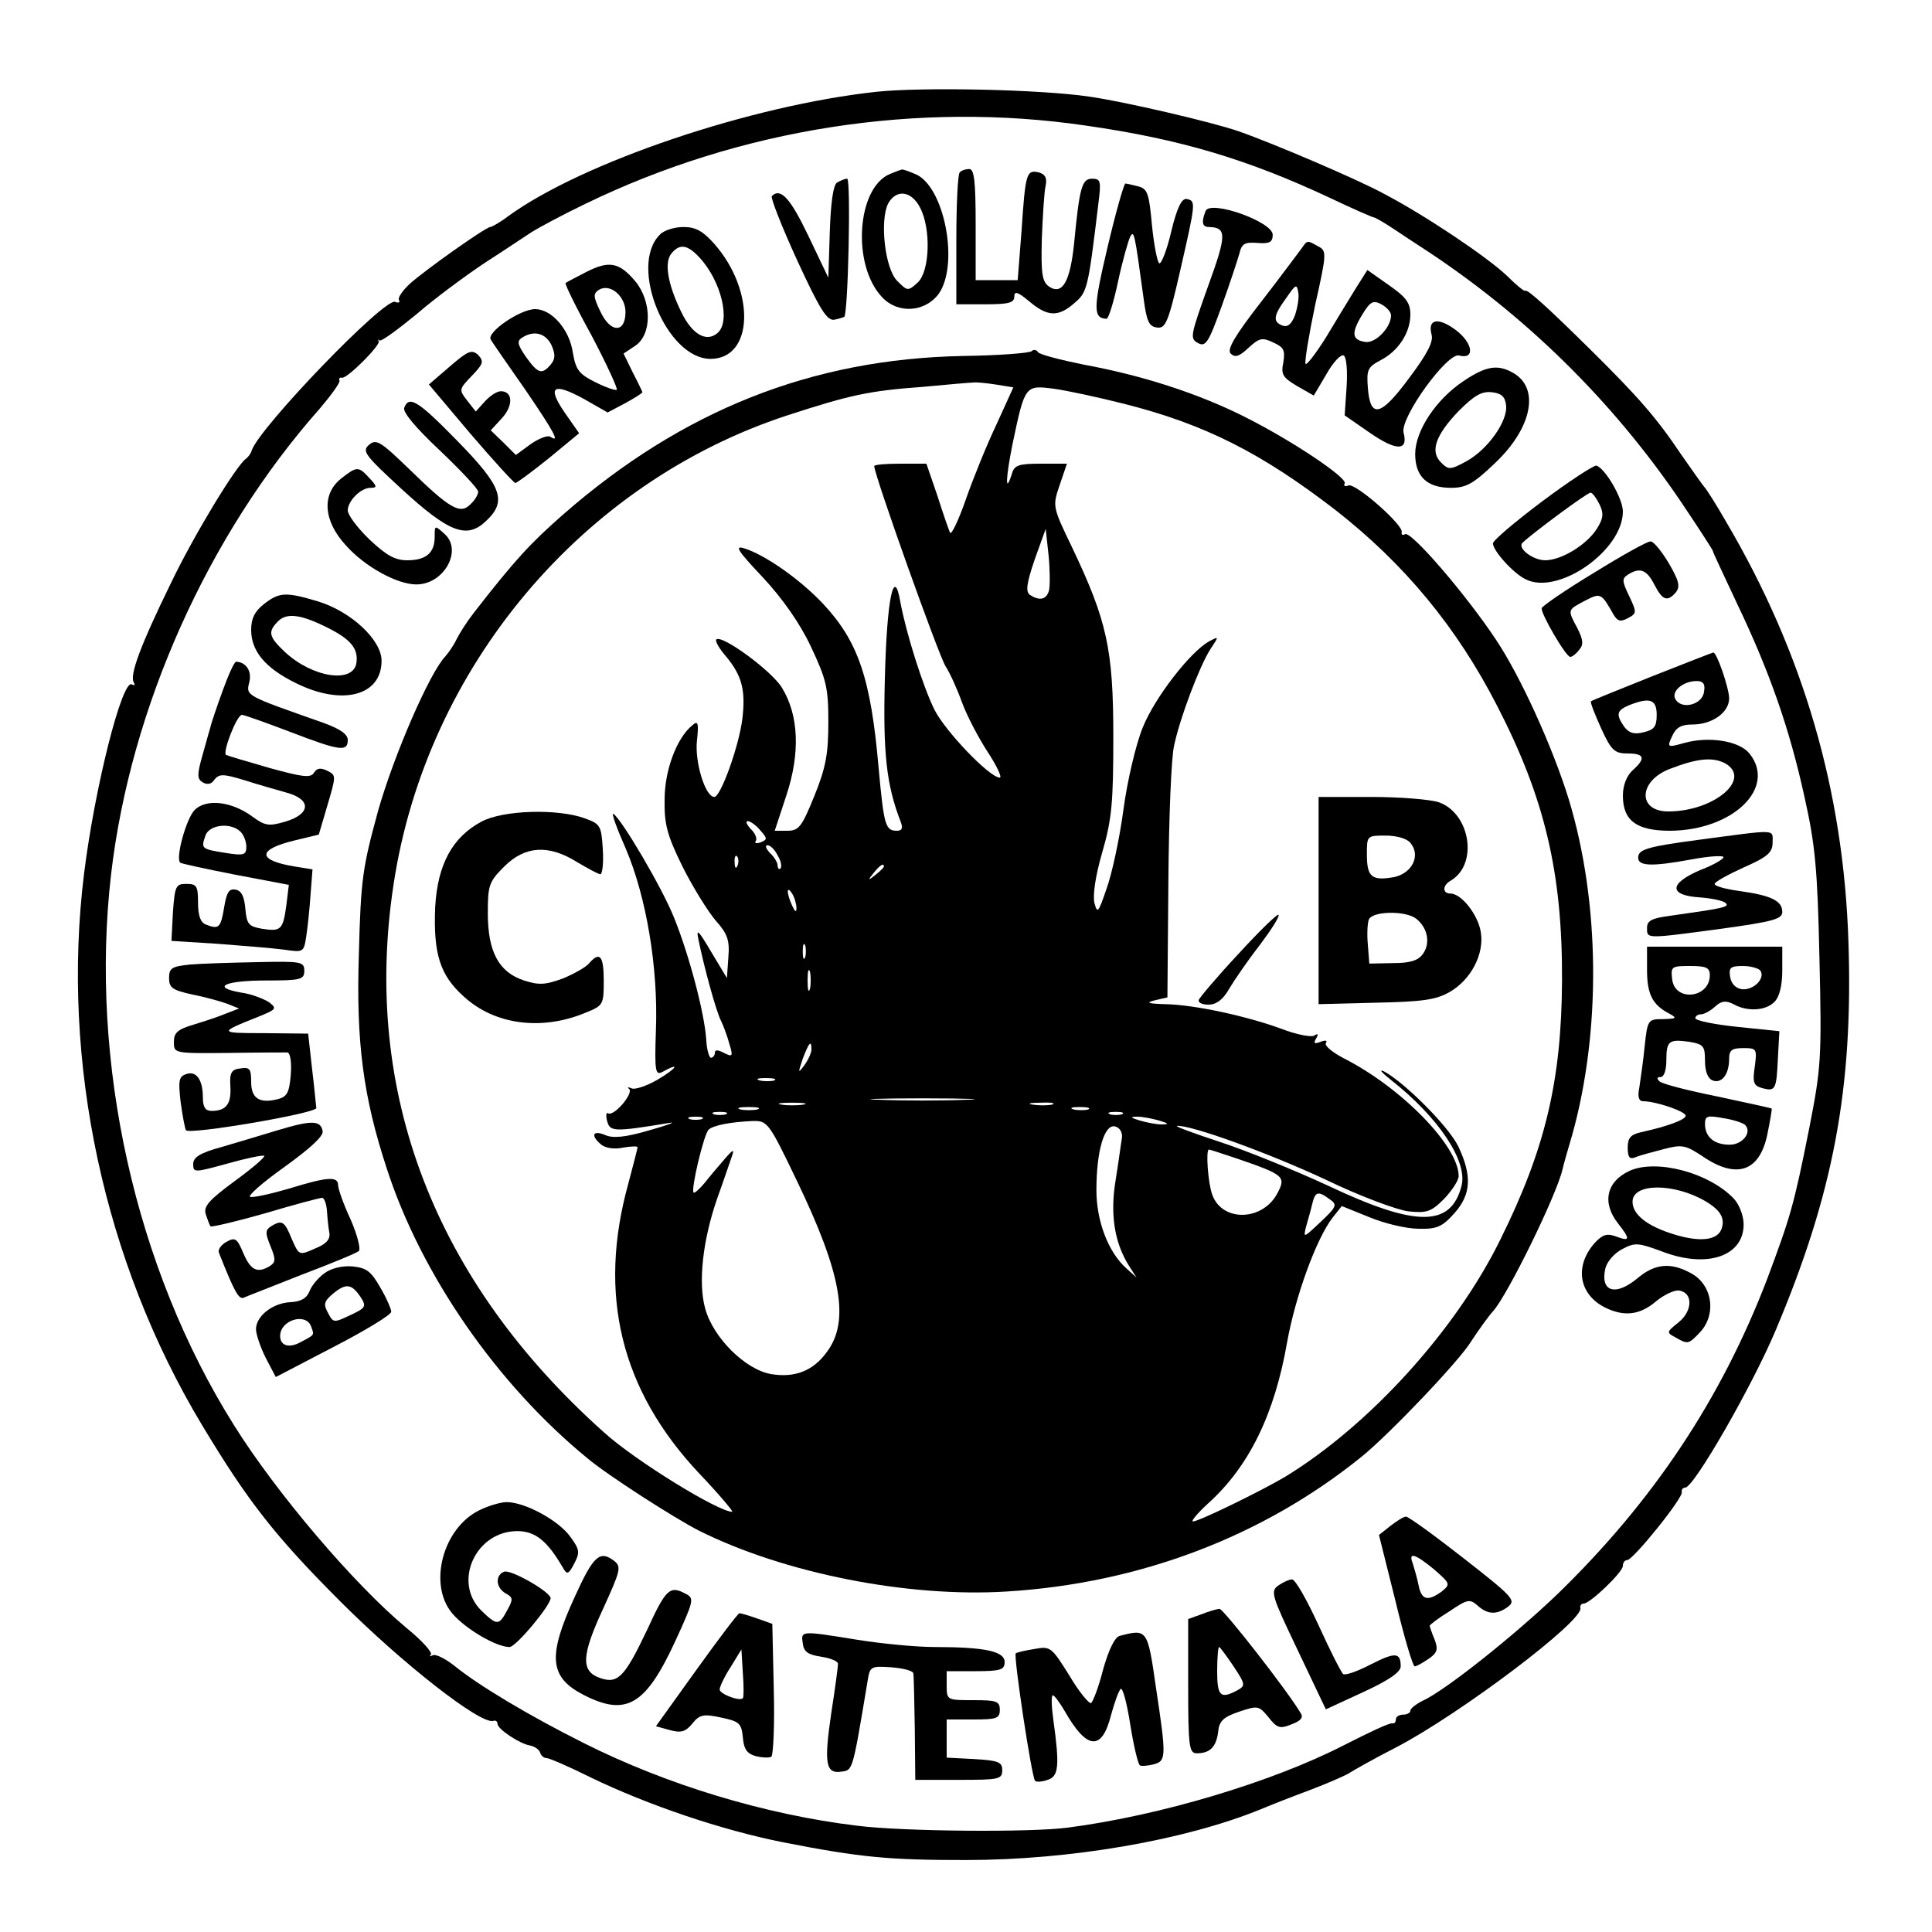 <?xml version="1.0" standalone="no"?>
<!DOCTYPE svg PUBLIC "-//W3C//DTD SVG 20010904//EN"
 "http://www.w3.org/TR/2001/REC-SVG-20010904/DTD/svg10.dtd">
<svg version="1.0" xmlns="http://www.w3.org/2000/svg"
 width="400pt" height="400pt" viewBox="0 0 400 400"
 preserveAspectRatio="xMidYMid meet">

<g transform="translate(0,400) scale(0.1,-0.1)"
fill="#000000" stroke="none">
<path d="M1815 3810 c-260 -28 -609 -146 -762 -257 -17 -13 -35 -23 -38 -23
-9 0 -135 -89 -167 -118 -15 -14 -25 -29 -22 -33 3 -5 -1 -7 -8 -4 -22 9 -282
-261 -297 -308 -2 -7 -8 -14 -12 -17 -20 -14 -107 -157 -155 -257 -64 -131
-86 -191 -77 -206 3 -5 2 -7 -4 -4 -20 12 -77 -214 -99 -392 -48 -389 41 -803
244 -1141 95 -158 151 -230 287 -366 129 -129 289 -254 316 -247 5 2 9 -1 9
-6 0 -11 47 -42 68 -45 9 -2 18 -8 20 -14 2 -7 8 -12 14 -12 5 0 47 -18 91
-40 120 -58 272 -109 397 -134 163 -32 221 -37 380 -37 216 0 453 41 610 105
19 8 67 27 105 41 39 15 75 31 80 35 6 4 48 28 95 52 131 68 390 263 382 289
-1 5 2 9 7 9 13 0 81 65 81 78 0 7 4 12 9 12 12 0 117 130 113 141 -1 5 2 9 7
9 18 0 139 211 187 325 120 284 161 502 151 805 -10 312 -93 598 -254 871 -20
35 -40 66 -43 69 -3 3 -25 34 -50 70 -51 76 -89 119 -186 215 -87 86 -132 127
-136 123 -2 -2 -19 12 -38 31 -41 39 -169 125 -255 170 -55 30 -231 105 -300
129 -54 19 -239 62 -310 72 -101 15 -346 20 -440 10z m433 -70 c196 -28 335
-70 504 -149 48 -23 90 -41 92 -41 3 0 22 -11 43 -25 21 -14 45 -30 53 -35
215 -139 399 -320 541 -530 35 -52 64 -97 65 -100 0 -3 24 -53 51 -111 66
-138 108 -257 139 -399 22 -98 27 -148 31 -335 5 -208 3 -227 -21 -350 -32
-161 -39 -184 -88 -315 -95 -247 -235 -458 -434 -651 -91 -87 -232 -199 -278
-220 -14 -7 -26 -16 -26 -21 0 -4 -7 -8 -15 -8 -8 0 -15 -4 -15 -10 0 -5 -3
-9 -7 -8 -5 2 -49 -19 -100 -45 -148 -76 -380 -146 -573 -171 -76 -10 -340 -8
-435 4 -191 23 -395 85 -566 171 -114 57 -219 120 -268 160 -19 15 -39 25 -45
22 -6 -3 -8 -3 -4 1 4 5 -19 30 -51 56 -108 90 -269 279 -357 420 -204 325
-299 751 -254 1140 40 344 200 702 432 964 23 27 42 53 41 58 -2 4 0 7 5 6 10
-3 82 69 76 76 -2 3 -1 4 2 1 4 -2 38 23 77 55 38 33 102 80 141 106 39 25 82
54 96 63 14 9 64 36 112 59 321 156 689 213 1036 162z"/>
<path d="M1843 3640 c-69 -28 -80 -188 -17 -255 32 -35 88 -32 117 6 44 61 12
226 -49 249 -14 6 -26 10 -27 9 -1 0 -12 -4 -24 -9z m62 -70 c23 -44 20 -132
-5 -155 -20 -18 -21 -18 -42 3 -26 25 -37 126 -19 161 17 30 48 26 66 -9z"/>
<path d="M1987 3643 c-4 -3 -7 -66 -7 -140 l0 -133 60 0 c48 0 60 3 60 16 0
12 7 10 31 -10 38 -32 60 -33 94 -3 26 22 28 30 49 205 6 47 5 52 -13 52 -21
0 -26 -18 -37 -132 -8 -80 -24 -109 -51 -92 -15 10 -18 24 -16 100 2 49 5 99
8 110 3 16 -1 23 -14 27 -26 6 -28 -1 -36 -121 l-8 -102 -43 0 -44 0 0 115 c0
89 -3 115 -13 115 -8 0 -17 -3 -20 -7z"/>
<path d="M1733 3622 c-8 -5 -13 -42 -15 -102 l-3 -95 -42 88 c-37 77 -57 99
-75 81 -3 -3 20 -62 52 -132 47 -102 62 -126 77 -124 10 2 19 5 21 6 8 8 14
286 6 286 -5 0 -14 -4 -21 -8z"/>
<path d="M2293 3488 c-30 -127 -30 -147 -2 -148 4 0 15 35 24 78 9 42 21 84
25 92 8 14 9 9 28 -130 6 -45 11 -56 27 -58 18 -3 24 10 49 120 32 140 32 142
13 146 -10 2 -20 -17 -32 -67 -9 -39 -21 -69 -25 -66 -4 3 -11 38 -15 79 -6
65 -9 75 -28 80 -12 3 -24 6 -27 6 -3 0 -20 -60 -37 -132z"/>
<path d="M2496 3563 c-9 -23 -7 -33 7 -33 37 -1 37 -16 -2 -123 -36 -101 -38
-108 -21 -117 16 -9 22 0 49 75 17 47 33 96 37 110 5 21 11 24 38 22 25 -2 31
2 31 17 0 27 -130 73 -139 49z"/>
<path d="M1366 3514 c-65 -65 14 -257 105 -257 89 0 94 140 8 238 -24 27 -39
35 -64 35 -19 0 -41 -7 -49 -16z m82 -47 c45 -48 66 -133 37 -157 -23 -19 -52
-2 -74 43 -29 59 -36 104 -21 122 17 21 33 19 58 -8z"/>
<path d="M2695 3486 c-6 -8 -43 -58 -84 -111 -56 -72 -71 -99 -63 -107 9 -9
18 -6 37 12 22 20 28 22 51 11 22 -10 25 -16 21 -41 -5 -25 -2 -31 28 -49 l35
-20 26 44 c14 25 30 42 36 39 6 -4 8 -32 6 -65 l-4 -59 52 -36 c55 -38 80 -38
70 0 -8 31 91 167 115 160 33 -9 29 25 -6 52 -37 28 -60 24 -51 -9 4 -15 -10
-41 -46 -89 -59 -80 -81 -86 -86 -21 -3 38 0 43 26 57 37 19 62 57 62 95 0 24
-9 36 -45 61 l-44 31 -24 -38 c-13 -21 -41 -67 -62 -102 -22 -35 -41 -59 -42
-54 -2 6 7 60 20 122 24 107 24 112 6 121 -23 13 -22 13 -34 -4z m-14 -139
c-7 -18 -15 -25 -26 -21 -20 8 -19 20 8 57 20 29 22 30 25 11 2 -11 -2 -32 -7
-47z m199 0 c0 -25 -32 -58 -53 -55 -28 4 -30 18 -7 56 17 28 23 31 40 22 11
-6 20 -16 20 -23z"/>
<path d="M1214 3437 c-21 -11 -41 -21 -43 -23 -2 -2 22 -51 54 -109 31 -59 54
-109 52 -112 -3 -2 -23 5 -45 16 -34 17 -40 26 -46 61 -7 48 -44 90 -78 90
-31 0 -101 -48 -92 -63 4 -7 36 -53 71 -103 62 -91 73 -112 52 -98 -6 3 -24
-4 -41 -16 l-30 -22 -26 26 -26 25 23 25 c24 26 23 56 -2 56 -8 0 -22 -9 -33
-21 l-19 -21 -18 23 c-17 22 -17 23 10 51 24 25 25 30 13 43 -13 12 -21 9 -59
-24 l-43 -37 86 -102 c48 -56 90 -102 93 -102 3 0 34 23 69 51 l63 52 -30 43
c-37 54 -24 63 40 28 l49 -28 36 19 c20 11 36 21 36 23 0 1 -9 20 -20 41 l-19
39 24 16 c35 23 35 92 0 134 -33 39 -54 43 -101 19z m81 -83 c0 -44 -31 -44
-52 1 -15 31 -15 37 -3 45 23 14 55 -13 55 -46z m-153 -69 c8 -19 8 -28 -2
-40 -18 -21 -26 -19 -51 16 -18 26 -19 33 -8 40 25 16 49 9 61 -16z"/>
<path d="M2136 3273 c-4 -4 -68 -9 -142 -10 -313 -6 -581 -112 -829 -329 -67
-59 -98 -92 -185 -204 -14 -18 -29 -42 -35 -54 -5 -11 -16 -27 -23 -35 -32
-33 -106 -203 -139 -319 -32 -117 -36 -141 -40 -297 -6 -183 9 -296 58 -445
71 -219 228 -446 415 -599 40 -34 180 -124 231 -150 176 -88 432 -139 638
-126 275 17 530 114 734 279 57 46 203 199 227 239 15 23 35 51 45 62 30 33
132 241 144 294 2 9 11 41 20 71 60 215 58 481 -7 695 -33 107 -100 255 -151
331 -61 92 -176 226 -188 218 -5 -3 -8 -1 -7 4 5 14 -95 102 -110 97 -7 -3
-11 -1 -8 4 7 11 -109 89 -209 139 -96 48 -211 85 -331 107 -49 10 -92 21 -95
26 -3 5 -9 6 -13 2z m-75 -69 l37 -6 -35 -77 c-20 -42 -48 -111 -63 -154 -15
-43 -30 -75 -33 -70 -2 4 -14 38 -26 76 l-23 67 -54 0 c-30 0 -54 -2 -54 -5 0
-18 134 -394 148 -415 9 -14 24 -47 34 -75 10 -27 34 -73 53 -102 19 -29 30
-53 25 -53 -21 0 -112 95 -135 140 -24 48 -59 159 -71 224 -13 76 -28 7 -32
-159 -4 -154 3 -220 33 -297 5 -13 2 -18 -8 -18 -24 0 -27 11 -38 131 -16 184
-42 261 -115 339 -48 51 -121 102 -164 115 -20 6 -12 -6 39 -60 41 -44 77 -95
100 -144 32 -68 36 -85 36 -156 0 -65 -5 -94 -29 -153 -26 -64 -32 -72 -56
-72 l-26 0 24 73 c29 87 26 166 -9 223 -21 35 -125 111 -136 100 -3 -3 6 -19
21 -36 32 -39 40 -69 33 -128 -7 -57 -45 -162 -58 -162 -19 0 -41 73 -36 117
4 37 2 42 -10 31 -32 -26 -57 -93 -57 -153 -1 -51 5 -74 37 -139 21 -42 52
-92 68 -111 25 -28 30 -41 27 -77 l-3 -43 -33 55 c-26 44 -31 49 -26 25 12
-59 37 -150 47 -169 5 -10 13 -32 17 -47 8 -26 7 -28 -11 -19 -13 7 -19 7 -19
0 0 -5 -4 -10 -8 -10 -4 0 -9 18 -10 40 -4 54 -35 172 -66 249 -25 63 -109
205 -126 216 -5 3 7 -30 26 -73 42 -99 67 -245 62 -375 -3 -87 -1 -94 14 -86
38 21 29 7 -10 -16 -24 -14 -49 -22 -55 -18 -7 3 -9 2 -4 -2 8 -10 -32 -57
-44 -50 -4 3 -5 -5 -2 -16 6 -22 13 -23 128 -4 17 3 -1 -4 -40 -15 -51 -15
-76 -17 -92 -10 -26 11 -31 -1 -8 -20 9 -7 27 -10 45 -6 17 3 30 3 30 1 0 -3
-9 -37 -19 -75 -64 -230 -16 -428 147 -601 41 -43 71 -79 68 -79 -29 0 -201
106 -265 164 -352 314 -502 706 -436 1136 68 448 390 831 815 970 129 42 169
51 280 59 52 5 100 9 105 9 6 1 26 -1 46 -4z m266 -40 c167 -42 285 -102 438
-220 142 -111 251 -242 335 -406 98 -190 135 -345 134 -568 -1 -208 -35 -349
-127 -535 -93 -190 -273 -387 -447 -493 -51 -30 -178 -92 -190 -92 -5 0 9 17
32 38 84 76 137 184 163 334 17 94 60 213 94 257 l19 24 57 -23 c31 -13 77
-24 102 -24 38 -1 49 4 74 32 35 39 37 78 8 139 -20 41 -112 133 -154 155 -11
5 -4 -3 15 -18 98 -77 159 -168 146 -219 -22 -86 -94 -86 -276 0 -69 32 -170
73 -225 91 -55 18 -95 33 -88 33 29 2 189 -56 307 -111 70 -34 148 -63 172
-66 38 -4 47 -1 74 26 16 17 30 38 30 47 0 62 -118 183 -238 244 -23 12 -40
26 -37 31 4 6 -1 7 -11 3 -13 -5 -15 -3 -9 7 5 9 4 11 -4 6 -6 -4 -37 2 -68
14 -71 26 -180 50 -241 51 -35 1 -41 3 -21 8 l26 6 2 240 c1 132 6 259 12 282
12 57 53 165 75 199 18 27 18 27 -3 16 -39 -22 -112 -116 -137 -178 -14 -34
-32 -110 -40 -170 -8 -60 -24 -134 -35 -164 -17 -50 -19 -52 -25 -30 -4 16 2
57 16 105 20 69 23 103 23 240 0 181 -13 240 -86 393 -40 83 -40 84 -25 128
l15 44 -54 0 c-46 0 -55 -3 -60 -21 -14 -44 -13 -10 1 60 26 124 26 124 87
116 28 -4 93 -18 144 -31z m-155 -386 c-5 -19 -19 -23 -39 -10 -10 6 -8 23 9
73 l23 64 6 -55 c3 -30 3 -63 1 -72z m-598 -497 c15 -17 15 -19 1 -25 -9 -3
-14 -2 -10 3 3 5 -2 17 -11 25 -8 9 -11 16 -6 16 5 0 17 -8 26 -19z m36 -52
c7 -11 9 -23 6 -27 -3 -3 -6 0 -6 6 0 6 -7 18 -16 26 -8 9 -11 16 -5 16 6 0
15 -9 21 -21z m-83 -21 c-3 -8 -6 -5 -6 6 -1 11 2 17 5 13 3 -3 4 -12 1 -19z
m303 -2 c0 -2 -8 -10 -17 -17 -16 -13 -17 -12 -4 4 13 16 21 21 21 13z m-181
-86 c0 -10 -3 -8 -9 5 -12 27 -12 43 0 25 5 -8 9 -22 9 -30z m18 -102 c-3 -7
-5 -2 -5 12 0 14 2 19 5 13 2 -7 2 -19 0 -25z m10 -65 c-3 -10 -5 -2 -5 17 0
19 2 27 5 18 2 -10 2 -26 0 -35z m3 -126 c0 -7 -7 -22 -15 -33 -13 -17 -13
-16 -3 14 13 34 18 40 18 19z m-77 -64 c-7 -2 -21 -2 -30 0 -10 3 -4 5 12 5
17 0 24 -2 18 -5z m395 -40 c-49 -2 -127 -2 -175 0 -49 1 -9 3 87 3 96 0 136
-2 88 -3z m-335 -10 c-13 -2 -33 -2 -45 0 -13 2 -3 4 22 4 25 0 35 -2 23 -4z
m515 0 c-10 -2 -28 -2 -40 0 -13 2 -5 4 17 4 22 1 32 -1 23 -4z m-610 -10
c-10 -2 -26 -2 -35 0 -10 3 -2 5 17 5 19 0 27 -2 18 -5z m685 0 c-7 -2 -21 -2
-30 0 -10 3 -4 5 12 5 17 0 24 -2 18 -5z m-750 -10 c-7 -2 -19 -2 -25 0 -7 3
-2 5 12 5 14 0 19 -2 13 -5z m820 0 c-7 -2 -19 -2 -25 0 -7 3 -2 5 12 5 14 0
19 -2 13 -5z m-870 -10 c-7 -2 -19 -2 -25 0 -7 3 -2 5 12 5 14 0 19 -2 13 -5z
m947 -3 c20 -6 21 -8 5 -8 -11 0 -31 4 -45 8 -20 6 -21 8 -5 8 11 0 31 -4 45
-8z m-750 -125 c92 -191 110 -290 62 -354 -28 -39 -66 -54 -115 -46 -54 9
-121 76 -137 136 -15 53 -5 142 25 228 13 36 26 75 30 86 6 17 3 16 -15 -5
-12 -14 -31 -36 -41 -49 -11 -13 -21 -22 -23 -20 -6 6 21 120 31 130 9 9 45
16 90 18 32 1 34 -1 93 -124z m673 90 c-2 -11 -7 -50 -13 -87 -12 -71 -3 -130
27 -178 l16 -25 -21 19 c-37 33 -62 97 -62 162 0 80 16 136 38 132 10 -2 16
-12 15 -23z m239 -44 c96 -33 101 -37 83 -71 -30 -58 -114 -61 -135 -4 -9 24
-14 94 -7 94 2 0 29 -9 59 -19z m191 -84 c16 -11 15 -15 -19 -47 -35 -33 -36
-34 -30 -10 4 14 10 35 13 48 6 25 12 27 36 9z"/>
<path d="M997 2299 c-60 -32 -91 -88 -96 -177 -4 -97 10 -141 59 -185 64 -59
162 -72 254 -33 35 14 36 17 36 65 0 52 -8 62 -30 37 -6 -8 -31 -22 -55 -32
-36 -13 -49 -14 -80 -4 -52 17 -75 59 -75 139 0 58 2 65 34 97 43 43 92 46
151 9 22 -13 44 -25 48 -25 4 0 7 23 5 52 -3 49 -5 52 -38 64 -56 20 -168 17
-213 -7z"/>
<path d="M2730 2136 l0 -215 118 3 c97 2 125 6 153 22 44 25 72 78 65 123 -5
36 -40 81 -63 81 -17 0 -17 17 1 27 57 34 40 139 -25 162 -18 6 -81 11 -140
11 l-109 0 0 -214z m190 119 c22 -26 4 -63 -34 -71 -46 -8 -56 0 -56 47 0 39
0 39 39 39 22 0 44 -6 51 -15z m12 -157 c24 -19 30 -51 14 -73 -10 -14 -27
-19 -62 -19 l-49 -1 -3 39 c-2 21 -1 44 2 52 7 18 76 19 98 2z"/>
<path d="M2564 2025 c-44 -47 -80 -90 -82 -95 -2 -6 7 -10 20 -10 16 0 30 10
43 33 10 17 38 58 63 90 24 32 42 60 39 63 -2 3 -40 -34 -83 -81z"/>
<path d="M3030 3211 c-57 -38 -100 -103 -100 -151 0 -47 25 -70 74 -70 31 0
46 8 90 50 79 74 95 158 37 189 -31 17 -55 13 -101 -18z m88 -49 c5 -33 -38
-93 -82 -117 -33 -18 -37 -18 -52 -3 -24 23 -12 57 36 107 32 32 47 41 68 39
20 -2 28 -9 30 -26z"/>
<path d="M837 3156 c-4 -9 24 -42 74 -89 43 -41 79 -79 79 -85 0 -6 -7 -18
-16 -26 -21 -22 -43 -9 -126 72 -60 58 -69 64 -84 51 -15 -13 -9 -21 67 -91
98 -90 135 -105 175 -67 44 41 34 71 -58 165 -82 84 -101 96 -111 70z"/>
<path d="M3193 2962 c-56 -42 -102 -81 -102 -87 0 -15 41 -61 67 -74 67 -35
202 59 202 140 0 27 -37 90 -55 95 -5 1 -56 -32 -112 -74z m119 -7 c9 -19 7
-29 -6 -50 -22 -34 -74 -65 -107 -65 -25 0 -58 25 -47 36 18 18 134 104 141
104 4 0 12 -11 19 -25z"/>
<path d="M706 3009 c-40 -32 -37 -87 10 -138 39 -44 106 -81 146 -81 57 0 96
70 59 104 -21 19 -21 19 -21 -5 0 -34 -18 -49 -57 -49 -25 0 -43 10 -78 43
-25 24 -45 51 -45 60 0 20 27 47 47 47 14 0 14 3 -2 20 -23 25 -26 25 -59 -1z"/>
<path d="M3300 2814 c-58 -35 -106 -68 -108 -73 -3 -10 50 -101 59 -101 4 0
12 6 18 14 10 11 9 21 -3 45 -21 39 -21 38 15 57 33 17 34 17 60 -29 8 -13 14
-15 29 -7 19 10 19 12 3 46 -15 31 -15 36 -3 44 25 16 39 11 55 -20 17 -33 27
-37 45 -16 9 12 6 24 -15 60 -15 25 -32 46 -38 45 -7 0 -59 -29 -117 -65z"/>
<path d="M546 2749 c-19 -15 -26 -30 -26 -53 0 -44 29 -79 92 -110 96 -48 178
-27 178 46 0 43 -63 102 -132 123 -67 20 -80 19 -112 -6z m135 -50 c45 -23 61
-42 57 -71 -6 -44 -91 -31 -148 22 -34 32 -36 42 -14 64 18 18 48 14 105 -15z"/>
<path d="M3421 2600 c-67 -27 -125 -50 -127 -52 -2 -2 8 -27 21 -56 21 -46 28
-52 55 -52 35 0 38 -10 10 -35 -12 -11 -20 -31 -20 -52 0 -52 28 -73 98 -73
130 1 221 89 164 160 -21 26 -83 36 -134 22 -36 -10 -37 -10 -26 14 8 18 19
24 42 24 41 0 76 25 76 54 0 21 -26 97 -33 95 -1 0 -58 -22 -126 -49z m107
-32 c-3 -27 -46 -38 -59 -16 -10 16 15 38 44 38 13 0 18 -6 15 -22z m-98 -48
c0 -24 -5 -31 -27 -36 -19 -5 -30 -2 -40 11 -18 26 -16 34 10 45 43 17 57 12
57 -20z m141 -100 c58 -32 -22 -100 -117 -100 -64 0 -62 63 3 88 57 22 88 25
114 12z"/>
<path d="M461 2570 c-12 -33 -24 -68 -26 -78 -3 -9 -10 -36 -17 -60 -10 -36
-10 -45 2 -52 9 -5 18 -4 24 6 10 12 18 12 61 -1 28 -9 67 -20 88 -26 52 -14
51 -44 -2 -60 -34 -10 -42 -9 -68 10 -43 32 -96 38 -120 14 -17 -17 -40 -99
-30 -109 2 -2 53 -13 114 -25 l111 -21 -5 -41 c-7 -52 -11 -56 -50 -50 -28 5
-32 9 -35 41 -2 25 -8 38 -20 40 -14 3 -19 -6 -24 -37 -7 -42 -11 -46 -38 -35
-11 4 -16 19 -16 45 0 35 -3 39 -24 39 -22 0 -24 -4 -28 -59 l-3 -59 95 -6
c52 -4 114 -9 137 -12 41 -6 42 -6 47 27 3 19 7 58 9 87 l4 52 -37 6 c-78 13
-78 35 0 54 l50 12 18 61 c18 61 18 62 0 71 -14 7 -22 6 -28 -4 -7 -11 -23 -9
-92 10 -45 13 -86 25 -90 27 -8 4 22 83 33 83 4 0 49 -16 99 -35 104 -40 120
-42 120 -17 0 12 -16 23 -52 36 -159 56 -159 55 -152 83 6 23 -6 42 -27 43 -4
0 -16 -27 -28 -60z m37 -292 c7 -7 12 -21 12 -31 0 -17 -5 -19 -42 -13 -51 8
-52 9 -43 35 7 24 53 29 73 9z"/>
<path d="M3515 2261 c-98 -13 -120 -19 -123 -33 -4 -22 25 -23 112 -7 32 6 60
8 64 5 3 -3 -18 -16 -47 -27 -66 -28 -67 -53 -1 -57 25 -2 49 -7 53 -12 9 -8
-9 -11 -115 -26 -38 -5 -48 -10 -48 -25 0 -23 -4 -23 153 -2 108 15 127 20
127 35 0 23 -23 34 -87 43 -29 4 -53 10 -53 15 0 4 27 19 60 34 50 22 60 31
60 52 0 28 11 27 -155 5z"/>
<path d="M3410 1992 c0 -50 11 -72 45 -90 18 -10 17 -11 -12 -12 -31 0 -32 -1
-38 -57 -3 -32 -9 -70 -11 -85 -4 -19 -1 -28 8 -28 26 0 88 -21 88 -30 0 -8
-37 -22 -92 -34 -22 -5 -28 -12 -28 -32 0 -20 4 -25 16 -20 9 4 36 11 59 17
38 10 45 8 80 -15 70 -48 118 -32 134 45 6 29 10 53 9 54 -2 1 -52 12 -113 25
-60 12 -114 26 -119 31 -6 6 -6 9 2 9 7 0 12 14 12 34 0 41 5 45 48 39 29 -5
32 -9 32 -39 0 -23 6 -37 16 -41 19 -7 34 13 34 45 0 18 6 22 29 22 28 0 29
-1 24 -39 -5 -33 -2 -39 16 -44 27 -7 29 -3 32 63 l3 55 -87 9 c-48 5 -87 13
-87 18 0 4 5 8 12 8 6 0 19 7 29 16 13 12 22 13 38 5 28 -16 67 -14 85 5 10
10 16 33 16 65 l0 49 -140 0 -140 0 0 -48z m130 -11 c0 -48 -73 -56 -78 -8 -3
26 -1 27 37 27 33 0 41 -3 41 -19z m105 9 c10 -17 -16 -41 -39 -38 -13 2 -22
12 -24 26 -3 19 1 22 27 22 16 0 33 -5 36 -10z m-32 -319 c15 -15 -5 -41 -32
-41 -32 0 -51 16 -51 43 0 17 5 18 38 12 20 -3 41 -10 45 -14z"/>
<path d="M393 2003 c-37 -4 -43 -7 -43 -28 0 -20 7 -25 48 -34 26 -5 58 -14
72 -19 l25 -10 -26 -10 c-14 -6 -44 -16 -67 -23 -34 -10 -42 -17 -42 -36 0
-24 0 -24 113 -23 61 1 117 1 122 1 6 -1 9 -20 7 -46 -3 -38 -8 -46 -28 -51
-37 -9 -54 2 -54 36 0 27 -3 31 -22 28 -19 -2 -23 -9 -21 -38 2 -36 -9 -50
-39 -50 -13 0 -18 8 -18 28 0 37 -14 56 -35 48 -15 -5 -16 -14 -11 -58 4 -29
9 -55 11 -58 6 -10 270 35 270 46 -1 5 -4 42 -9 82 l-8 72 -92 1 c-94 0 -94 1
-11 34 37 15 39 17 22 30 -11 7 -36 17 -58 20 -63 11 -34 25 52 25 72 0 79 2
79 20 0 19 -6 20 -97 18 -54 -1 -117 -3 -140 -5z"/>
<path d="M575 1660 c-33 -10 -86 -26 -117 -35 -44 -12 -58 -21 -58 -35 0 -18
2 -18 71 1 39 11 73 18 76 16 2 -3 -25 -26 -62 -53 -53 -39 -64 -52 -59 -68 4
-12 8 -23 10 -25 2 -2 53 10 113 27 60 18 113 32 118 32 4 0 9 -12 10 -28 1
-15 3 -35 5 -45 2 -13 -7 -23 -30 -32 -33 -15 -33 -14 -48 20 -15 37 -20 40
-43 26 -12 -8 -12 -14 -1 -41 11 -27 11 -33 -1 -41 -26 -16 -40 -9 -55 26 -13
31 -17 34 -35 24 -11 -6 -18 -16 -16 -22 32 -81 41 -97 51 -94 6 3 61 24 121
48 61 23 114 45 118 49 4 4 -3 33 -17 65 -15 32 -26 64 -26 71 0 19 -21 18
-102 -7 -38 -11 -74 -19 -80 -17 -6 2 26 30 71 62 54 39 81 64 79 74 -4 23
-23 23 -93 2z"/>
<path d="M3374 1576 c-48 -22 -58 -66 -24 -109 26 -33 25 -38 -4 -27 -19 7
-28 4 -44 -13 -42 -47 -34 -105 19 -133 41 -21 74 -17 108 12 17 14 39 24 48
22 29 -5 27 -43 -2 -66 -25 -20 -25 -21 -6 -31 26 -15 27 -14 51 11 35 38 25
100 -21 123 -41 22 -73 18 -107 -10 -47 -40 -80 -30 -68 20 4 14 19 31 35 39
26 14 33 13 82 -5 93 -36 169 -10 169 56 0 18 -9 41 -20 53 -51 54 -160 83
-216 58z m157 -63 c32 -19 41 -36 33 -58 -9 -23 -44 -27 -97 -11 -56 17 -87
41 -87 68 0 39 86 39 151 1z"/>
<path d="M672 1364 c-13 -9 -27 -26 -31 -37 -6 -15 -18 -22 -40 -23 -37 -2
-71 -29 -71 -56 0 -10 9 -37 20 -59 l21 -40 119 62 c66 34 120 67 120 73 0 6
-10 29 -23 51 -19 33 -28 40 -57 43 -21 2 -45 -4 -58 -14z m75 -50 c12 -19 10
-22 -22 -37 -34 -16 -35 -16 -46 5 -10 18 -8 24 11 40 27 22 38 20 57 -8z
m-103 -60 c7 -19 8 -17 -22 -33 -24 -13 -42 -7 -42 13 0 33 53 49 64 20z"/>
<path d="M992 873 c-75 -37 -106 -153 -56 -213 27 -32 91 -70 119 -70 13 0 84
85 85 101 0 13 -82 60 -96 55 -19 -7 -18 -33 3 -45 15 -8 16 -12 3 -35 -17
-32 -21 -32 -54 0 -59 59 -11 164 75 164 37 0 62 -20 94 -75 9 -16 12 -15 24
8 12 23 11 29 -8 55 -24 34 -94 72 -132 72 -13 0 -39 -8 -57 -17z"/>
<path d="M2879 841 l-24 -19 34 -136 c18 -75 36 -136 40 -136 4 0 16 7 28 15
19 13 21 20 13 41 -6 14 -10 27 -10 28 0 2 18 16 41 30 37 25 42 26 58 12 21
-19 40 -20 64 -2 16 13 8 21 -93 100 -60 47 -114 86 -119 86 -5 0 -19 -9 -32
-19z m91 -91 c33 -29 33 -30 15 -45 -29 -21 -42 -18 -48 13 -3 15 -9 35 -12
45 -10 25 5 20 45 -13z"/>
<path d="M1190 694 c-57 -124 -53 -167 20 -204 87 -44 127 -20 188 112 38 83
40 89 22 98 -33 18 -41 11 -80 -74 -47 -99 -61 -113 -98 -100 -40 14 -38 47 7
144 35 77 38 86 23 98 -30 23 -43 12 -82 -74z"/>
<path d="M2646 717 c-16 -12 -13 -21 41 -134 l58 -122 78 36 c52 24 77 41 77
53 0 29 -11 30 -62 4 -27 -14 -52 -23 -57 -20 -4 3 -27 48 -51 101 -24 52 -48
95 -55 95 -6 0 -19 -6 -29 -13z"/>
<path d="M2488 658 l-28 -10 0 -139 c0 -126 2 -139 18 -139 27 0 40 13 44 44
2 23 11 31 43 42 39 13 41 13 61 -11 18 -23 24 -25 48 -15 19 7 25 14 19 23
-27 46 -160 216 -168 216 -5 0 -22 -5 -37 -11z m66 -108 c25 -38 25 -40 7 -50
-34 -18 -41 -12 -41 40 0 28 2 50 4 50 2 0 15 -18 30 -40z"/>
<path d="M1442 543 l-84 -117 29 -8 c22 -6 32 -4 46 13 15 19 23 21 60 13 38
-8 42 -12 45 -41 2 -25 9 -34 27 -39 13 -3 27 -4 32 -1 4 3 7 66 5 140 l-3
135 -31 11 c-17 6 -34 11 -37 11 -3 0 -43 -53 -89 -117z m96 -59 c-7 -7 -48 9
-48 18 0 6 10 27 23 47 l22 36 3 -49 c2 -26 2 -50 0 -52z"/>
<path d="M1662 598 c2 -18 11 -24 38 -28 19 -3 35 -9 35 -15 0 -5 -6 -51 -14
-102 -15 -103 -12 -126 21 -121 24 3 23 1 54 186 5 32 6 33 50 30 24 -2 45 -7
45 -13 1 -5 2 -57 3 -115 l1 -105 90 0 c83 0 90 1 90 20 0 17 -8 20 -57 23
l-58 3 0 39 0 40 55 0 c48 0 55 2 55 20 0 18 -7 20 -55 20 -54 0 -55 0 -55 30
l0 30 60 0 c52 0 60 3 60 19 0 22 -40 31 -145 31 -38 0 -110 7 -160 15 -117
19 -117 19 -113 -7z"/>
<path d="M2318 613 c-10 -3 -22 -27 -34 -69 -9 -36 -21 -67 -25 -70 -4 -2 -25
23 -45 57 -37 59 -39 61 -72 55 -19 -3 -36 -7 -39 -9 -5 -5 33 -257 40 -264 3
-3 15 -2 26 2 23 7 25 29 12 123 -4 28 -5 52 -1 52 3 0 14 -15 24 -32 46 -81
77 -84 96 -10 7 26 16 51 20 55 4 5 13 -28 20 -73 7 -44 16 -82 20 -85 3 -2
16 -1 28 2 27 7 27 15 5 161 -17 119 -18 120 -75 105z"/>
</g>
</svg>
